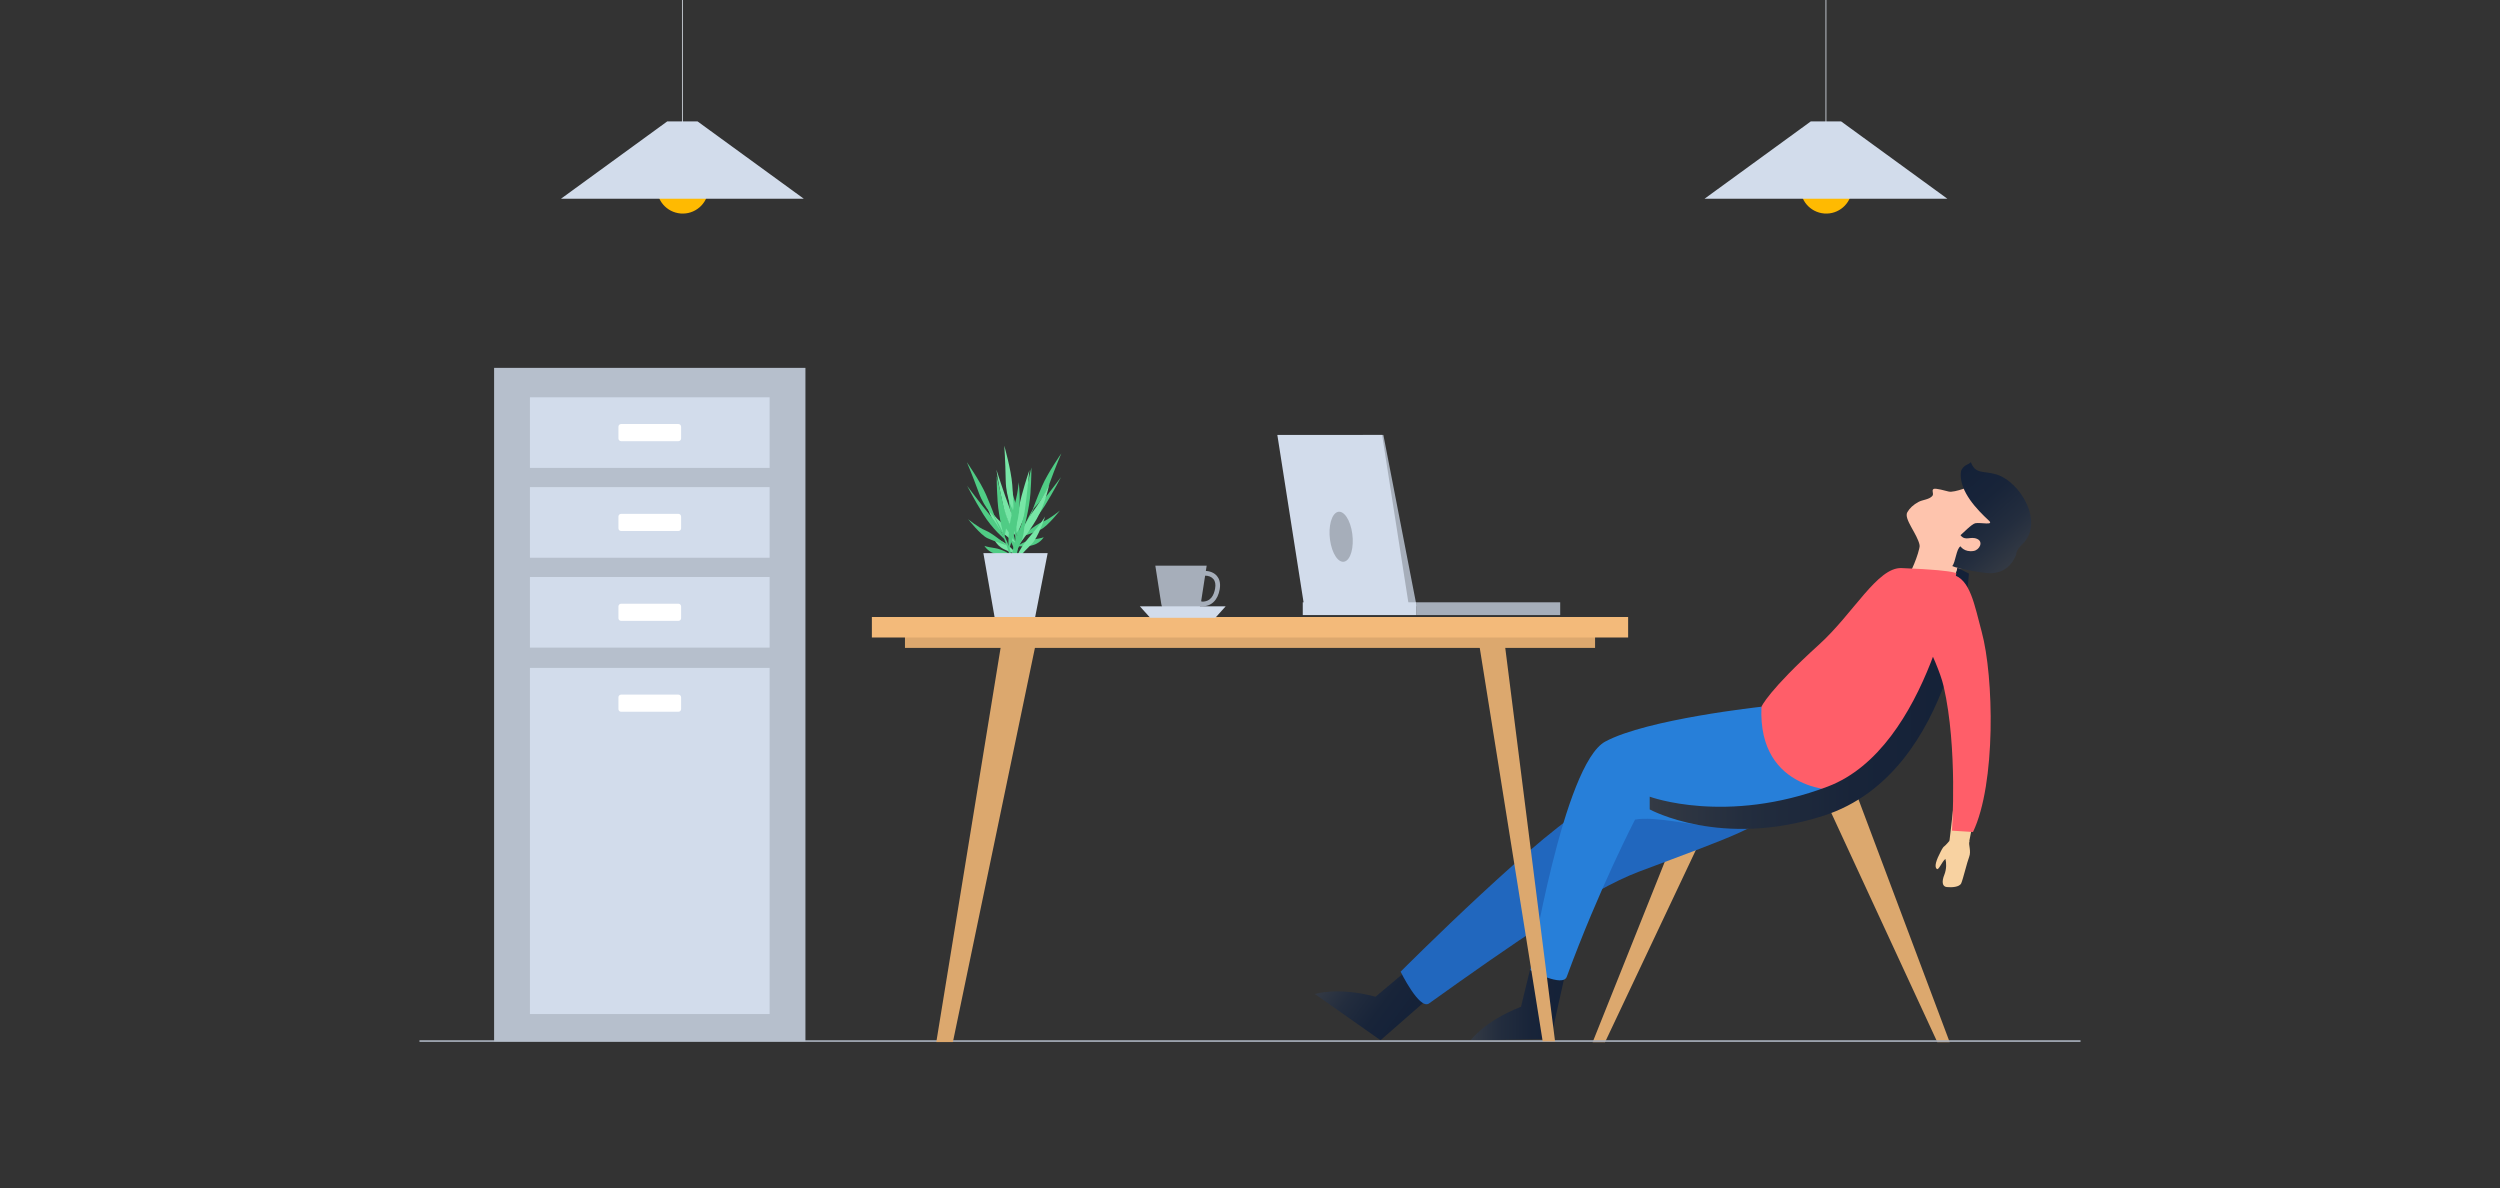 <?xml version="1.0" encoding="utf-8"?>
<!-- Generator: Adobe Illustrator 23.0.1, SVG Export Plug-In . SVG Version: 6.00 Build 0)  -->
<svg version="1.1" id="OBJECTS" xmlns="http://www.w3.org/2000/svg" xmlns:xlink="http://www.w3.org/1999/xlink" x="0px" y="0px"
	 viewBox="0 0 750 356.43" style="enable-background:new 0 0 750 356.43;" xml:space="preserve">
<rect x="0" y="0" width="750" height="356.43" fill="#333333" stroke="none"/>
<style type="text/css">
	.st0{fill:#DCA86E;}
	.st1{fill:url(#SVGID_1_);}
	.st2{fill:#2167BE;}
	.st3{fill:url(#SVGID_2_);}
	.st4{fill:#277FD9;}
	.st5{fill:#FEC4AD;}
	.st6{fill:url(#SVGID_3_);}
	.st7{fill:#FF5E69;}
	.st8{fill:url(#SVGID_4_);}
	.st9{fill:#F8D2A1;}
	.st10{fill:none;stroke:#D4DBE2;stroke-width:0.25;stroke-miterlimit:10;}
	.st11{fill:#FFBA01;}
	.st12{fill:#D2DCEB;}
	.st13{fill:none;stroke:#A6AEBA;stroke-width:0.5;stroke-miterlimit:10;}
	.st14{fill:#50CC85;}
	.st15{fill:#77E6A6;}
	.st16{fill:#F3BA7A;}
	.st17{fill:#A6AEBA;}
	.st18{fill:#B6BFCC;}
	.st19{fill:#FFFFFF;}
</style>
<g>
	<g>
		<g>
			<polygon class="st0" points="548.35,241.64 581.21,312.67 584.91,312.66 556.5,237.03 			"/>
			<polygon class="st0" points="514.36,243.16 481.5,312.67 477.79,312.66 506.21,241.58 			"/>
			
				<linearGradient id="SVGID_1_" gradientUnits="userSpaceOnUse" x1="436.259" y1="288.195" x2="465.147" y2="288.195" gradientTransform="matrix(0.806 0.592 -0.592 0.806 220.761 -202.379)">
				<stop  offset="0" style="stop-color:#343A44"/>
				<stop  offset="0.301" style="stop-color:#232D3E"/>
				<stop  offset="0.639" style="stop-color:#182439"/>
				<stop  offset="1" style="stop-color:#142138"/>
			</linearGradient>
			<path class="st1" d="M430.86,297.45l-16.7,14.62l-19.69-13.86c0,0,6.7-2.25,18.19,0.81l11.76-9.88L430.86,297.45z"/>
			<path class="st2" d="M527.55,216.83c0,0-36.91,18.92-49.96,24.58c-13.04,5.66-57.41,50.09-57.41,50.09s5.68,11.57,8.52,9.54
				c25.05-17.91,48.13-33.94,62.96-39.53c29.37-11.07,37.55-13.48,45.08-22.2C536.74,239.31,532.33,228.83,527.55,216.83z"/>
			<g>
				<linearGradient id="SVGID_2_" gradientUnits="userSpaceOnUse" x1="441.143" y1="299.615" x2="470.031" y2="299.615">
					<stop  offset="0" style="stop-color:#343A44"/>
					<stop  offset="0.301" style="stop-color:#232D3E"/>
					<stop  offset="0.639" style="stop-color:#182439"/>
					<stop  offset="1" style="stop-color:#142138"/>
				</linearGradient>
				<path class="st3" d="M470.03,289.99l-4.81,21.67l-24.07,0.48c0,0,4.07-5.78,15.15-10.11l3.63-14.93L470.03,289.99z"/>
				<path class="st4" d="M528.44,212.02c0,0-34.34,3.7-46.86,10.45c-12.52,6.74-22.48,68.56-22.48,68.56s9.72,5.28,10.93,2
					c9.71-26.44,20.48-47.15,20.48-47.15c12.34-2.25,40.91,11.65,61.57-8.69C552.08,237.18,534.22,223.58,528.44,212.02z"/>
			</g>
			<g>
				<path class="st5" d="M587.61,170.28c0,0-2.48,4.11-4.04,9.25l-14.12-1.3c0,0,7.29-11.05,6.73-17.75L587.61,170.28z"/>
				<g>
					<path class="st5" d="M584.58,147.46c-0.8-0.21-3.82-1.04-4.43-0.8c-0.85,0.35,0.14,1.46-0.46,2.13
						c-0.96,1.1-2.9,1.12-4.14,1.79c-1.51,0.81-2.66,1.87-3.35,3.08c-1.15,2.02,3.04,6.53,3.69,9.91
						c1.37,7.07,10.31,8.12,17.57,5.95c2.6-0.77,4.98-3.11,6.4-5.37c1.66-2.66,0.73-7.11-0.67-9.76c-0.84-1.59-2.49-2.96-3.94-3.96
						c-1.31-0.9-1.67-4.66-3.25-4.92C592.01,145.51,586.38,147.93,584.58,147.46z"/>
				</g>
				
					<linearGradient id="SVGID_3_" gradientUnits="userSpaceOnUse" x1="428.552" y1="106.356" x2="459.866" y2="106.356" gradientTransform="matrix(-0.657 -0.753 -0.753 0.657 966.142 421.414)">
					<stop  offset="0" style="stop-color:#343A44"/>
					<stop  offset="0.301" style="stop-color:#232D3E"/>
					<stop  offset="0.639" style="stop-color:#182439"/>
					<stop  offset="1" style="stop-color:#142138"/>
				</linearGradient>
				<path class="st6" d="M604.85,166.44c0.02,0.01-0.24-1.19,1.8-3.12c6.78-6.38-0.47-18.86-7.86-21.03
					c-3.78-1.11-6.19,0.06-7.55-3.69c0.1,0.27-1.53,0.96-1.69,1.09c-0.89,0.75-1.31,1.28-1.34,2.52
					c-0.12,5.45,4.76,10.53,8.45,13.97c1.66,1.54-2.43,0.48-4.07,0.79c-1.07,0.21-3.86,3.14-4.45,3.59
					c1.55,1.93,2.93,0.19,5.02,1.12c1.93,0.86,0.71,3.32-1.09,3.61c-2.79,0.45-3.92-1.39-3.92-1.39c-1.28,0.69-1.48,4.83-2.48,5.91
					c1.38,0.76,9.46,2.18,11.35,2.16C601.07,171.92,603.55,169.68,604.85,166.44z"/>
			</g>
			<path class="st7" d="M587.15,172.48c2.96,33.03-35.07,64.7-35.07,64.7s-24.83,0.93-23.64-25.16c0,0,1.93-4.74,17.31-18.68
				c10.27-9.31,17.49-23.2,24.71-22.92C590.2,171.18,587.15,172.48,587.15,172.48z"/>
			<linearGradient id="SVGID_4_" gradientUnits="userSpaceOnUse" x1="494.911" y1="209.503" x2="590.686" y2="209.503">
				<stop  offset="0" style="stop-color:#343A44"/>
				<stop  offset="0.301" style="stop-color:#232D3E"/>
				<stop  offset="0.639" style="stop-color:#182439"/>
				<stop  offset="1" style="stop-color:#142138"/>
			</linearGradient>
			<path class="st8" d="M494.91,239c0,0,22.9,8.54,53.43-3.04c30.53-11.58,38.85-65.65,38.85-65.65l3.49,1.77
				c0,0-3.4,59.66-43.59,72.63c-30.72,9.91-52.18-1.89-52.18-1.89V239z"/>
			<g>
				<path class="st9" d="M583.48,205.48c0,0,3.66,12.67,3.86,18.99c0.2,6.32-2.5,27.76-2.5,27.76l5.82,0.74
					c0,0,5.17-25.56,5.29-33.9c0.12-8.34-4.69-21.86-4.69-21.86L583.48,205.48z"/>
				<path class="st7" d="M583.12,206.01c4.22,18.45,2.47,43.19,2.47,43.19l6.31,0.4c6.92-14.48,6.27-46.55,2.61-60.05
					c-2.15-7.93-3.42-15.92-8.78-17.16c-3.35-0.77-10.25,1.68-11.18,5C572.55,184.59,581.04,196.96,583.12,206.01z"/>
				<path class="st9" d="M582.24,255.42c-1.39,2.65-2.02,4.6-1.2,5.27c0.57,0.46,1.48-2.11,2.58-3.03c0.32,1.07,0.37,3.08-0.32,4.77
					c-0.78,1.91-0.71,3.55,0.74,3.69c1.45,0.14,3.82,0.05,4.34-1.16c0.53-1.2,1.72-6.23,2.37-7.9c0.65-1.67-0.21-3.59,0.04-4.55
					c0.25-0.96-4.29-2.56-4.29-2.56c-0.25,0.38-1.65,2.29-1.65,2.29s-1.18,1.41-1.58,1.67
					C582.85,254.15,582.24,255.42,582.24,255.42z"/>
			</g>
		</g>
		<g>
			<line class="st10" x1="547.78" y1="-3.97" x2="547.78" y2="40.03"/>
			<path class="st11" d="M555.57,56.95c-0.33,4.25-4.04,7.43-8.29,7.1c-4.25-0.33-7.43-4.04-7.1-8.29c0.33-4.25,4.04-7.43,8.29-7.1
				C552.72,48.99,555.9,52.7,555.57,56.95z"/>
			<polygon class="st12" points="584.22,59.63 511.35,59.63 543.24,36.42 552.33,36.42 			"/>
		</g>
		<g>
			<line class="st10" x1="204.72" y1="-3.97" x2="204.72" y2="40.03"/>
			<path class="st11" d="M212.51,56.95c-0.33,4.25-4.04,7.43-8.29,7.1c-4.25-0.33-7.43-4.04-7.1-8.29c0.33-4.25,4.04-7.43,8.29-7.1
				C209.66,48.99,212.84,52.7,212.51,56.95z"/>
			<polygon class="st12" points="241.15,59.63 168.28,59.63 200.17,36.42 209.26,36.42 			"/>
		</g>
		<line class="st13" x1="125.84" y1="312.32" x2="624.16" y2="312.32"/>
		<g>
			<g>
				<g>
					<path class="st14" d="M306.99,159.23c0,0,1.54-3.76,4.33-7.12c2.79-3.35,6.96-8.94,6.96-8.94s-2.03,3.97-4.79,8.46
						C310.73,156.13,306.99,159.23,306.99,159.23z"/>
					<path class="st14" d="M309.88,152.69c0,0,3.09-2.43,4.95-7.57c1.86-5.14,3.55-9.06,3.55-9.06s-4.01,5.74-5.74,9.71
						C310.92,149.75,309.88,152.69,309.88,152.69z"/>
					<path class="st14" d="M307.2,158.5c0,0,1.62-5.88,1.94-10.58c0.32-4.7,0.28-7.64,0.28-7.64s-2.04,8.52-2.66,12.14
						C306.14,156.04,307.2,158.5,307.2,158.5z"/>
					<path class="st14" d="M305.81,162.41c0,0,0.52-6.06-1.19-11.48c-1.7-5.42-1.8-8.86-1.8-8.86s-0.82,5.67,0.15,10.56
						C303.95,157.53,305.81,162.41,305.81,162.41z"/>
					<path class="st14" d="M306.31,161.07c0,0,4.3-3.67,6.48-4.54c2.18-0.86,5.2-3.38,5.2-3.38s-3.74,4.79-5.83,5.73
						C310.08,159.83,306.31,161.07,306.31,161.07z"/>
					<path class="st14" d="M304.83,166.21c0,0,0.42-3.31-1.51-8c-1.92-4.69-2.37-7.01-2.37-7.01s-0.11,6.36,1.15,8.75
						C303.37,162.35,304.83,166.21,304.83,166.21z"/>
					<path class="st14" d="M305.23,163.8c0,0,2.47-1.65,4.86-1.98s3.02-0.66,3.02-0.66s-1.21,2.2-4.15,2.57
						C306.02,164.11,305.23,163.8,305.23,163.8z"/>
					<path class="st14" d="M303.61,169.37c0.53-2.08,1.22-5.3,1.93-7.44c1.57-4.74,5.29-10.85,5.29-10.85
						c-2.27,5.04-3.94,7.88-5.08,12.23c-0.45,1.72-1.24,4.12-1.66,5.68C304.03,169.41,303.68,169.77,303.61,169.37z"/>
				</g>
				<g>
					<path class="st15" d="M304.71,160.93c0,0-0.24-4.31-1.89-8.65c-1.65-4.34-3.9-11.39-3.9-11.39s0.67,4.7,1.88,10.16
						C302.02,156.52,304.71,160.93,304.71,160.93z"/>
					<path class="st15" d="M304.07,153.35c0,0-2.27-3.51-2.36-9.32c-0.09-5.81-0.43-10.33-0.43-10.33s2.05,7.16,2.4,11.75
						C304.04,150.04,304.07,153.35,304.07,153.35z"/>
					<path class="st15" d="M304.75,160.12c0,0,0.41-6.47,1.71-11.3c1.31-4.83,2.36-7.78,2.36-7.78s-0.9,9.27-1.53,13.12
						C306.66,158.01,304.75,160.12,304.75,160.12z"/>
					<path class="st15" d="M304.79,164.53c0,0,1.58-6.27,5.16-11.13c3.59-4.86,4.87-8.28,4.87-8.28s-1.14,5.99-3.81,10.57
						C308.35,160.26,304.79,164.53,304.79,164.53z"/>
					<path class="st15" d="M304.75,163.01c0,0-3.05-5.18-4.94-6.8c-1.89-1.62-4.06-5.2-4.06-5.2s2.1,6.1,3.87,7.78
						C301.39,160.46,304.75,163.01,304.75,163.01z"/>
					<path class="st15" d="M304.47,168.69c0,0,0.73-3.47,4.28-7.52c3.55-4.05,4.8-6.22,4.8-6.22s-2.09,6.44-4.18,8.4
						C307.27,165.31,304.47,168.69,304.47,168.69z"/>
					<path class="st15" d="M304.9,166.13c0,0-1.91-2.51-4.2-3.68c-2.28-1.16-2.81-1.71-2.81-1.71s0.45,2.63,3.28,4.02
						C304,166.16,304.9,166.13,304.9,166.13z"/>
					<path class="st14" d="M304.6,172.28c0.18-2.28,0.6-5.75,0.63-8.15c0.07-5.31-1.56-12.74-1.56-12.74
						c0.54,5.86,1.23,9.28,0.87,14.05c-0.14,1.89-0.18,4.57-0.3,6.28C304.17,172.19,304.39,172.67,304.6,172.28z"/>
				</g>
				<g>
					<path class="st14" d="M301.44,161.82c0,0-1.54-3.76-4.33-7.12c-2.79-3.35-6.96-8.94-6.96-8.94s2.03,3.97,4.79,8.46
						C297.7,158.72,301.44,161.82,301.44,161.82z"/>
					<path class="st14" d="M298.55,155.28c0,0-3.09-2.43-4.95-7.57c-1.86-5.14-3.55-9.06-3.55-9.06s4.01,5.74,5.74,9.71
						C297.51,152.34,298.55,155.28,298.55,155.28z"/>
					<path class="st14" d="M301.23,161.09c0,0-1.62-5.88-1.94-10.58c-0.32-4.7-0.28-7.64-0.28-7.64s2.04,8.52,2.66,12.14
						C302.28,158.63,301.23,161.09,301.23,161.09z"/>
					<path class="st14" d="M302.61,165c0,0-0.52-6.06,1.18-11.48c1.7-5.42,1.8-8.86,1.8-8.86s0.82,5.67-0.15,10.56
						C304.47,160.12,302.61,165,302.61,165z"/>
					<path class="st14" d="M302.11,163.66c0,0-4.3-3.67-6.48-4.54c-2.18-0.86-5.2-3.38-5.2-3.38s3.74,4.79,5.83,5.73
						C298.34,162.42,302.11,163.66,302.11,163.66z"/>
					<path class="st14" d="M303.6,168.8c0,0-0.42-3.31,1.51-8c1.92-4.69,2.37-7.01,2.37-7.01s0.11,6.36-1.15,8.75
						C305.06,164.94,303.6,168.8,303.6,168.8z"/>
					<path class="st14" d="M303.2,166.39c0,0-2.47-1.65-4.86-1.98c-2.38-0.33-3.02-0.66-3.02-0.66s1.21,2.2,4.15,2.57
						C302.41,166.7,303.2,166.39,303.2,166.39z"/>
					<path class="st14" d="M304.81,171.96c-0.53-2.08-1.22-5.3-1.93-7.44c-1.57-4.74-5.29-10.85-5.29-10.85
						c2.27,5.04,3.94,7.88,5.08,12.23c0.45,1.72,1.24,4.12,1.66,5.68C304.4,172,304.74,172.36,304.81,171.96z"/>
				</g>
				<polygon class="st12" points="310.28,186.48 298.61,186.48 295.01,165.93 314.3,165.93 				"/>
			</g>
			<g>
				<g>
					<polygon class="st0" points="443.57,192.13 462.81,312.43 466.52,312.42 451.29,192.1 					"/>
					<polygon class="st0" points="310.93,192.18 285.87,312.61 280.89,312.62 300.53,192.21 					"/>
				</g>
				<rect x="271.49" y="185.1" class="st0" width="207.03" height="9.27"/>
				<rect x="261.56" y="185.1" class="st16" width="226.88" height="6.15"/>
			</g>
			<g>
				<g>
					<polygon class="st17" points="424.99,181.85 416.94,181.85 408.89,130.48 415.01,130.48 					"/>
					<polygon class="st12" points="422.68,181.85 391.25,181.85 383.2,130.48 414.63,130.48 					"/>
					<rect x="390.83" y="180.69" class="st12" width="34.16" height="3.83"/>
					<rect x="424.99" y="180.69" class="st17" width="43.07" height="3.83"/>
					<path class="st17" d="M405.42,158.66c0.91,3.93,0.27,8.18-1.43,9.49c-1.7,1.31-3.81-0.82-4.72-4.76
						c-0.91-3.93-0.27-8.18,1.43-9.49C402.4,152.6,404.51,154.73,405.42,158.66z"/>
				</g>
			</g>
			<g>
				<path class="st17" d="M356.53,184.34h-4.46c-1.84,0-3.41-1.34-3.69-3.16l-1.78-11.47h15.4l-1.78,11.47
					C359.94,183,358.38,184.34,356.53,184.34z"/>
				<g>
					<path class="st17" d="M360.66,181.9c-0.16,0-0.32-0.01-0.49-0.02l-0.21-0.02l-0.17-0.13c-0.11-0.08-2.71-2.12-2.71-5.04
						c0-2.98,1.98-5.41,4.42-5.41c1.47,0,2.78,0.56,3.59,1.52c0.58,0.69,1.19,1.95,0.82,4.01l0,0
						C365.33,180.07,363.42,181.9,360.66,181.9z M360.5,180.49c2.81,0.09,3.7-2.07,4.03-3.92l0,0c0.22-1.23,0.05-2.19-0.52-2.86
						c-0.54-0.65-1.46-1.02-2.51-1.02c-1.66,0-3.02,1.8-3.02,4.01C358.49,178.56,360,180.05,360.5,180.49z"/>
				</g>
			</g>
			<polygon class="st12" points="345.07,185.35 364.59,185.35 367.7,181.9 341.96,181.9 			"/>
		</g>
		<g>
			<rect x="148.23" y="110.36" class="st18" width="93.4" height="202.04"/>
			<rect x="158.98" y="119.19" class="st12" width="71.9" height="21.18"/>
			<path class="st19" d="M203.53,132.35h-17.2c-0.44,0-0.8-0.36-0.8-0.8v-3.54c0-0.44,0.36-0.8,0.8-0.8h17.2
				c0.44,0,0.8,0.36,0.8,0.8v3.54C204.33,131.99,203.97,132.35,203.53,132.35z"/>
			<rect x="158.98" y="146.14" class="st12" width="71.9" height="21.18"/>
			<path class="st19" d="M203.53,159.3h-17.2c-0.44,0-0.8-0.36-0.8-0.8v-3.54c0-0.44,0.36-0.8,0.8-0.8h17.2c0.44,0,0.8,0.36,0.8,0.8
				v3.54C204.33,158.95,203.97,159.3,203.53,159.3z"/>
			<rect x="158.98" y="173.1" class="st12" width="71.9" height="21.18"/>
			<path class="st19" d="M203.53,186.26h-17.2c-0.44,0-0.8-0.36-0.8-0.8v-3.54c0-0.44,0.36-0.8,0.8-0.8h17.2
				c0.44,0,0.8,0.36,0.8,0.8v3.54C204.33,185.91,203.97,186.26,203.53,186.26z"/>
			<rect x="158.98" y="200.37" class="st12" width="71.9" height="103.84"/>
			<path class="st19" d="M203.53,213.53h-17.2c-0.44,0-0.8-0.36-0.8-0.8v-3.54c0-0.44,0.36-0.8,0.8-0.8h17.2
				c0.44,0,0.8,0.36,0.8,0.8v3.54C204.33,213.17,203.97,213.53,203.53,213.53z"/>
		</g>
	</g>
</g>
</svg>
